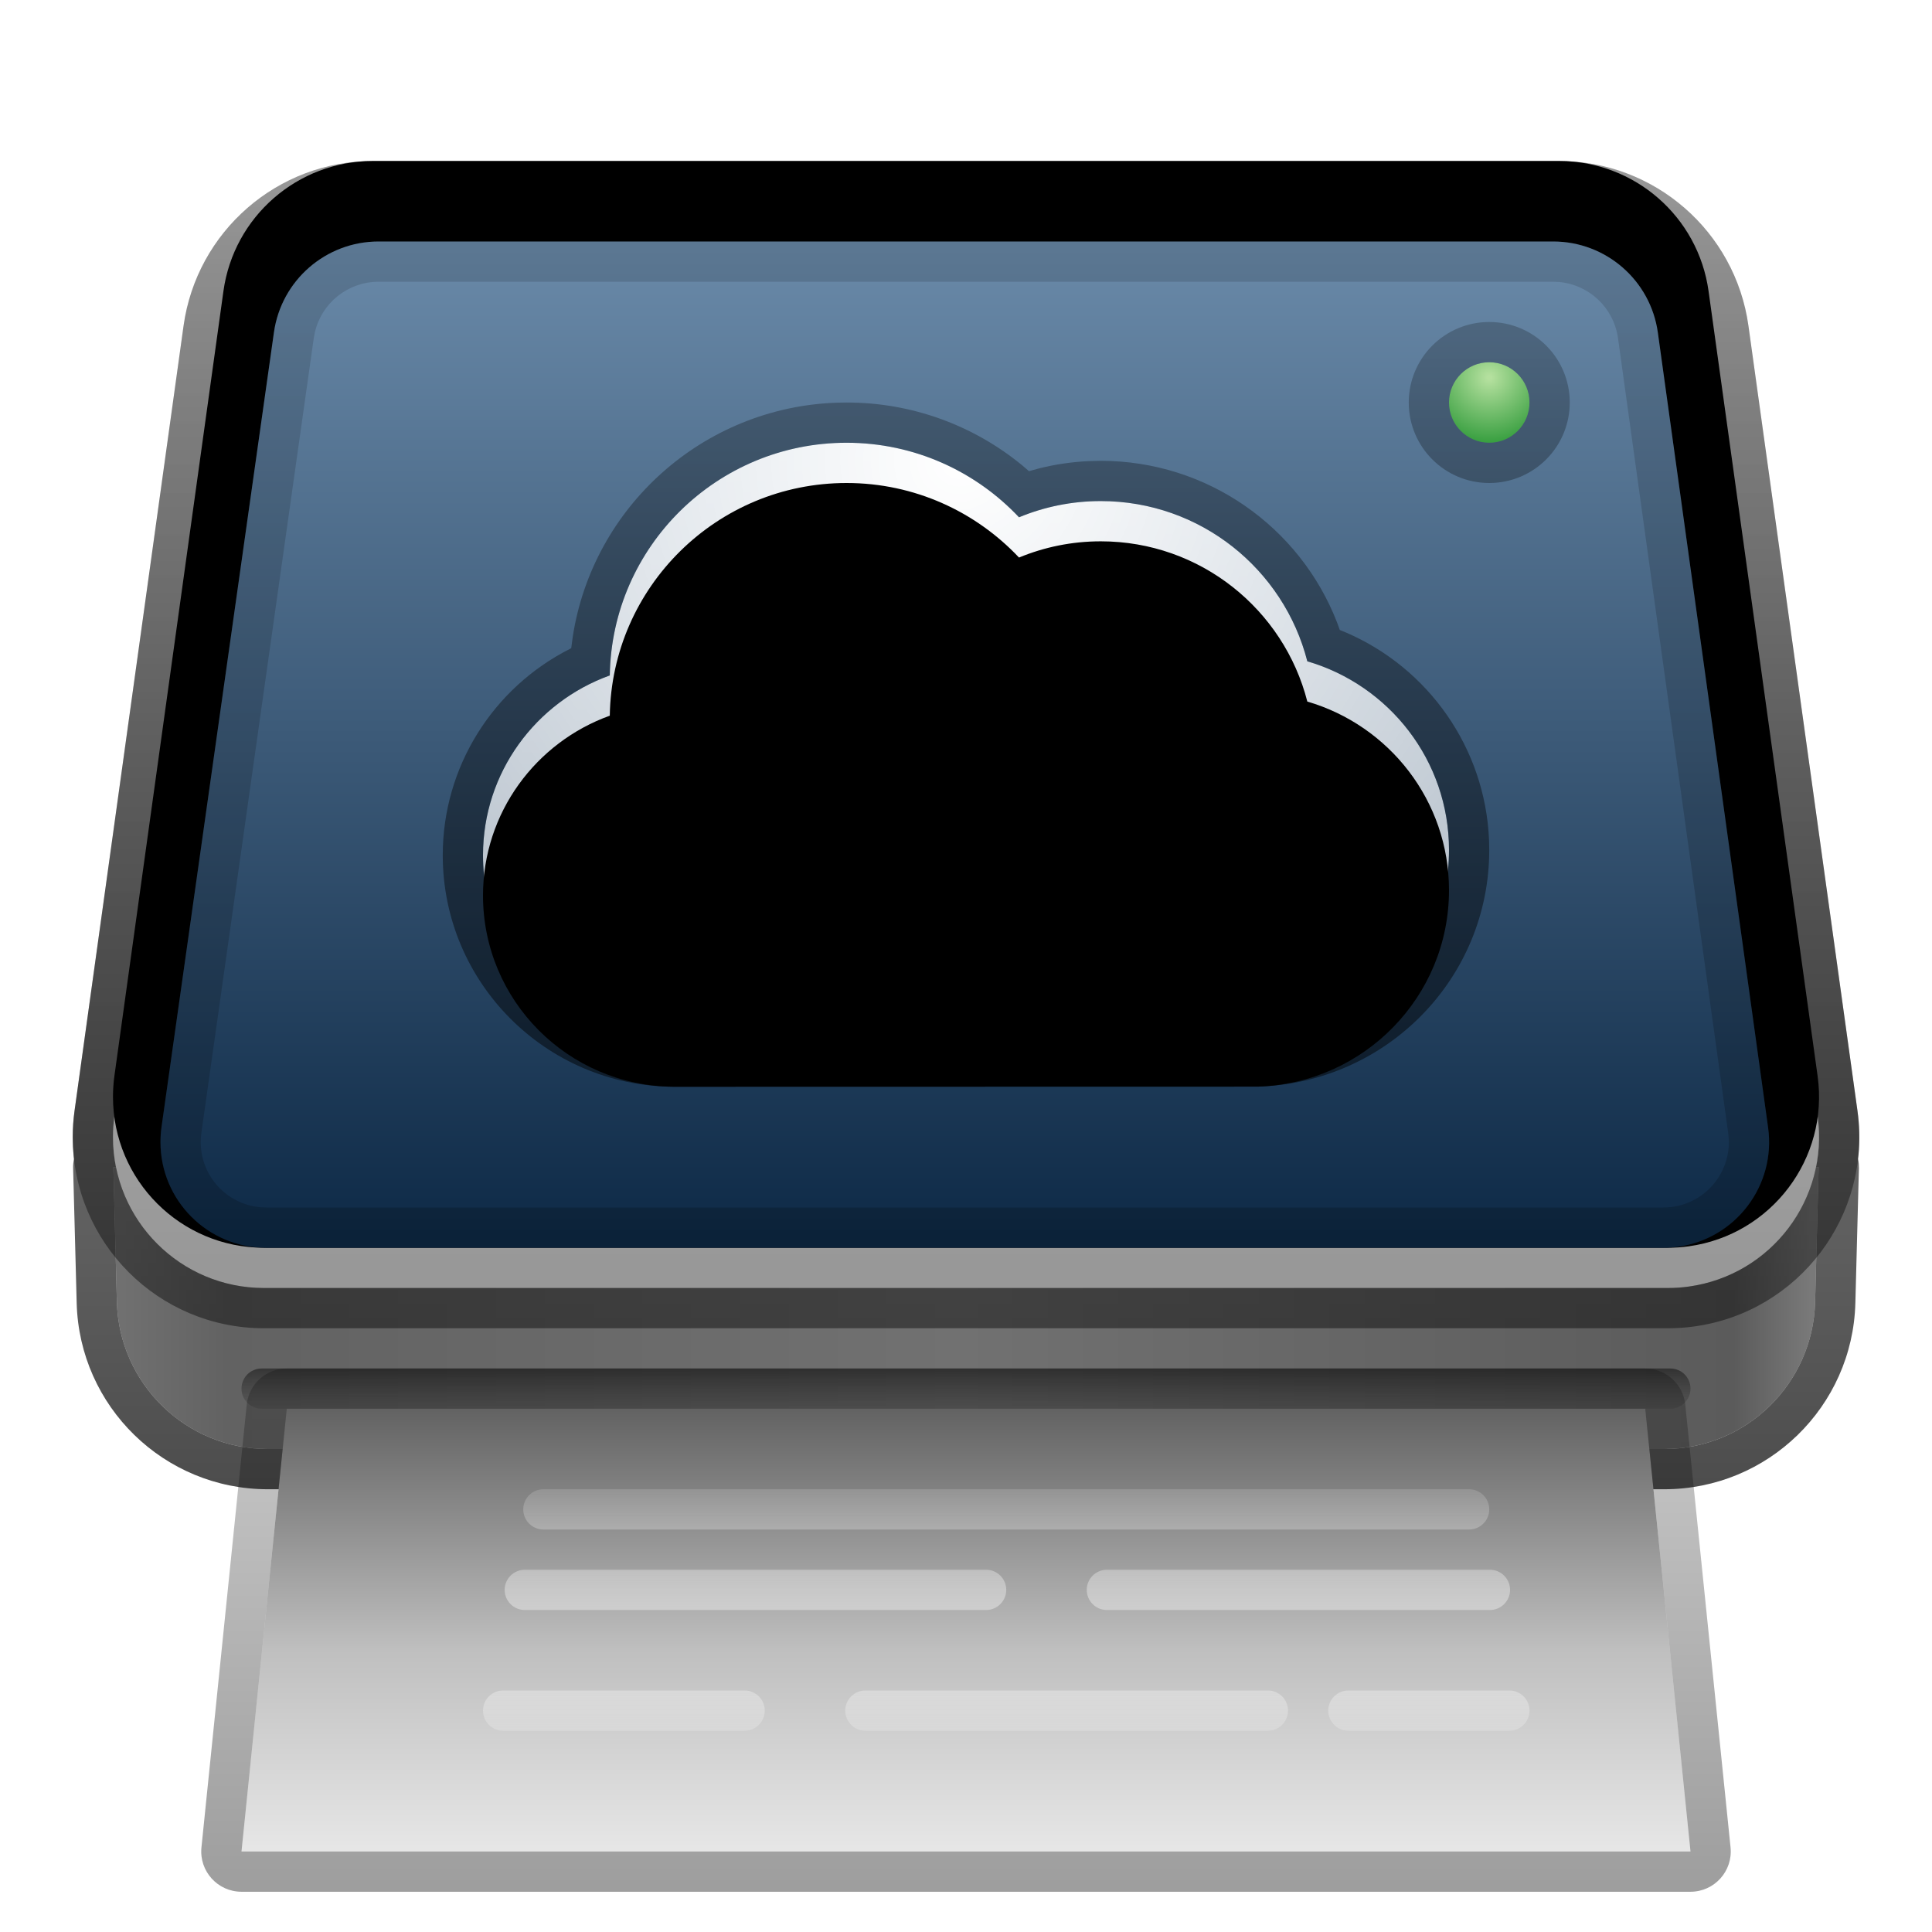 <svg xmlns="http://www.w3.org/2000/svg" xmlns:xlink="http://www.w3.org/1999/xlink" width="48" height="48" viewBox="0 0 48 48">
  <defs>
    <filter id="deepin-cloud-print-configurator-a" width="128.9%" height="130.2%" x="-14.4%" y="-15.1%" filterUnits="objectBoundingBox">
      <feOffset dy="1" in="SourceAlpha" result="shadowOffsetOuter1"/>
      <feGaussianBlur in="shadowOffsetOuter1" result="shadowBlurOuter1" stdDeviation="1"/>
      <feColorMatrix in="shadowBlurOuter1" result="shadowMatrixOuter1" values="0 0 0 0 0   0 0 0 0 0   0 0 0 0 0  0 0 0 0.2 0"/>
      <feMerge>
        <feMergeNode in="shadowMatrixOuter1"/>
        <feMergeNode in="SourceGraphic"/>
      </feMerge>
    </filter>
    <linearGradient id="deepin-cloud-print-configurator-b" x1="0%" x2="100%" y1="100%" y2="100%">
      <stop offset="0%" stop-color="#707070"/>
      <stop offset="6.212%" stop-color="#626262"/>
      <stop offset="49.592%" stop-color="#717171"/>
      <stop offset="95.462%" stop-color="#5B5B5B"/>
      <stop offset="100%" stop-color="#797979"/>
    </linearGradient>
    <linearGradient id="deepin-cloud-print-configurator-c" x1="50%" x2="50%" y1="0%" y2="100%">
      <stop offset=".082%" stop-opacity=".334"/>
      <stop offset="100%" stop-opacity=".7"/>
    </linearGradient>
    <linearGradient id="deepin-cloud-print-configurator-d" x1="50%" x2="50%" y1="0%" y2="144.712%">
      <stop offset="0%" stop-opacity=".461"/>
      <stop offset="100%" stop-color="#595959" stop-opacity=".195"/>
    </linearGradient>
    <linearGradient id="deepin-cloud-print-configurator-e" x1="50%" x2="50%" y1="0%" y2="98.356%">
      <stop offset="0%" stop-color="#C7C7C7"/>
      <stop offset="100%" stop-color="#989898"/>
    </linearGradient>
    <path id="deepin-cloud-print-configurator-f" d="M8.015,1 L37.485,1 C39.357,1 40.942,2.38 41.199,4.234 L43.908,23.734 C44.192,25.785 42.76,27.679 40.709,27.964 C40.538,27.988 40.366,28 40.193,28 L5.307,28 C3.236,28 1.557,26.321 1.557,24.25 C1.557,24.077 1.569,23.905 1.592,23.734 L4.301,4.234 C4.558,2.38 6.143,1 8.015,1 Z"/>
    <filter id="deepin-cloud-print-configurator-g" width="99.7%" height="103.7%" x=".1%" y="-1.9%" filterUnits="objectBoundingBox">
      <feOffset dy="-1" in="SourceAlpha" result="shadowOffsetInner1"/>
      <feComposite in="shadowOffsetInner1" in2="SourceAlpha" k2="-1" k3="1" operator="arithmetic" result="shadowInnerInner1"/>
      <feColorMatrix in="shadowInnerInner1" values="0 0 0 0 1   0 0 0 0 1   0 0 0 0 1  0 0 0 0.5 0"/>
    </filter>
    <linearGradient id="deepin-cloud-print-configurator-h" x1="50%" x2="50%" y1="0%" y2="100%">
      <stop offset="0%" stop-opacity=".098"/>
      <stop offset="100%" stop-opacity=".434"/>
    </linearGradient>
    <linearGradient id="deepin-cloud-print-configurator-i" x1="50%" x2="50%" y1="0%" y2="98.356%">
      <stop offset="0%" stop-color="#6A8AA9"/>
      <stop offset="100%" stop-color="#0E2A47"/>
    </linearGradient>
    <linearGradient id="deepin-cloud-print-configurator-j" x1="50%" x2="50%" y1="4.155%" y2="99.82%">
      <stop offset="0%" stop-opacity=".132"/>
      <stop offset="100%" stop-opacity=".192"/>
    </linearGradient>
    <radialGradient id="deepin-cloud-print-configurator-k" cx="50%" cy="18.931%" r="100%" fx="50%" fy="18.931%">
      <stop offset="2.576%" stop-color="#B4E09E"/>
      <stop offset="100%" stop-color="#1A8F29"/>
    </radialGradient>
    <linearGradient id="deepin-cloud-print-configurator-l" x1="50%" x2="50%" y1="8.649%" y2="131.475%">
      <stop offset="0%" stop-opacity=".215"/>
      <stop offset="100%" stop-opacity=".306"/>
    </linearGradient>
    <radialGradient id="deepin-cloud-print-configurator-m" cx="49.359%" cy="2.679%" r="125.311%" fx="49.359%" fy="2.679%" gradientTransform="matrix(.625 .001 -.001 1 .185 0)">
      <stop offset="0%" stop-color="#FFF"/>
      <stop offset="99.984%" stop-color="#FFF" stop-opacity=".614"/>
    </radialGradient>
    <path id="deepin-cloud-print-configurator-n" d="M31.23,12.43 C30.646,10.143 28.573,8.449 26.098,8.449 C25.378,8.449 24.693,8.593 24.067,8.852 C22.994,7.714 21.473,7 19.783,7 C16.563,7 13.95,9.581 13.9,12.781 C12.065,13.442 10.75,15.19 10.75,17.248 C10.75,19.859 12.86,21.976 15.472,22 L29.999,21.997 C32.636,21.918 34.75,19.766 34.75,17.117 C34.75,14.896 33.264,13.024 31.23,12.43 Z"/>
    <filter id="deepin-cloud-print-configurator-o" width="104.2%" height="106.7%" x="-2.1%" y="-3.3%" filterUnits="objectBoundingBox">
      <feOffset dy="1" in="SourceAlpha" result="shadowOffsetInner1"/>
      <feComposite in="shadowOffsetInner1" in2="SourceAlpha" k2="-1" k3="1" operator="arithmetic" result="shadowInnerInner1"/>
      <feColorMatrix in="shadowInnerInner1" values="0 0 0 0 1   0 0 0 0 1   0 0 0 0 1  0 0 0 1 0"/>
    </filter>
    <linearGradient id="deepin-cloud-print-configurator-p" x1="50%" x2="50%" y1="0%" y2="95.99%">
      <stop offset="0%" stop-opacity=".276"/>
      <stop offset="100%" stop-opacity=".489"/>
    </linearGradient>
    <linearGradient id="deepin-cloud-print-configurator-q" x1="47.778%" x2="47.778%" y1="0%" y2="127.734%">
      <stop offset="0%" stop-color="#626262"/>
      <stop offset="42.634%" stop-color="#BFBFBF"/>
      <stop offset="100%" stop-color="#FFF"/>
    </linearGradient>
    <linearGradient id="deepin-cloud-print-configurator-r" x1="54.444%" x2="54.444%" y1="-18.525%" y2="105.168%">
      <stop offset="0%" stop-opacity=".177"/>
      <stop offset="100%" stop-opacity=".391"/>
    </linearGradient>
    <linearGradient id="deepin-cloud-print-configurator-s" x1="50%" x2="50%" y1="0%" y2="100%">
      <stop offset="0%" stop-color="#EEE" stop-opacity=".17"/>
      <stop offset="100%" stop-color="#D8D8D8"/>
    </linearGradient>
  </defs>
  <g fill="none" fill-rule="evenodd" filter="url(#deepin-cloud-print-configurator-a)" transform="translate(1.25 3)">
    <path fill="url(#deepin-cloud-print-configurator-b)" d="M37.485,1 C39.357,1 40.942,2.38 41.199,4.234 L43.908,23.734 C43.968,24.168 43.951,24.595 43.868,25.001 L43.934,25 L43.846,28.349 C43.793,30.381 42.13,32 40.097,32 L5.403,32 C3.37,32 1.708,30.38 1.654,28.348 L1.567,25 L1.632,25.001 C1.583,24.758 1.557,24.507 1.557,24.25 C1.557,24.077 1.569,23.905 1.592,23.734 L4.301,4.234 C4.558,2.38 6.143,1 8.015,1 L37.485,1 Z"/>
    <path fill="url(#deepin-cloud-print-configurator-c)" fill-rule="nonzero" d="M37.485,0 L8.015,0 C5.644,0 3.636,1.748 3.31,4.097 L0.602,23.597 C0.572,23.813 0.557,24.031 0.557,24.25 L0.563,24.49 L0.581,24.729 L0.588,24.793 L0.586,24.806 C0.572,24.877 0.565,24.951 0.567,25.026 L0.655,28.374 C0.722,30.948 2.828,33 5.403,33 L40.097,33 C42.672,33 44.778,30.949 44.846,28.375 L44.934,25.026 L44.93,24.914 L44.924,24.859 L44.911,24.79 L44.925,24.672 C44.957,24.316 44.948,23.956 44.898,23.597 L42.19,4.097 C41.864,1.748 39.856,0 37.485,0 Z M37.485,1 C39.357,1 40.942,2.38 41.199,4.234 L43.908,23.734 C43.968,24.168 43.951,24.595 43.868,25.001 L43.934,25 L43.846,28.349 C43.793,30.381 42.13,32 40.097,32 L5.403,32 C3.37,32 1.708,30.38 1.654,28.348 L1.567,25 L1.632,25.001 C1.583,24.758 1.557,24.507 1.557,24.25 C1.557,24.077 1.569,23.905 1.592,23.734 L4.301,4.234 C4.558,2.38 6.143,1 8.015,1 L37.485,1 Z"/>
    <path fill="url(#deepin-cloud-print-configurator-d)" fill-rule="nonzero" d="M5.25,30 L40.25,30 C40.526,30 40.75,30.224 40.75,30.5 C40.75,30.776 40.526,31 40.25,31 L5.25,31 C4.974,31 4.75,30.776 4.75,30.5 C4.75,30.224 4.974,30 5.25,30 Z"/>
    <use fill="url(#deepin-cloud-print-configurator-e)" xlink:href="#deepin-cloud-print-configurator-f"/>
    <use fill="#000" filter="url(#deepin-cloud-print-configurator-g)" xlink:href="#deepin-cloud-print-configurator-f"/>
    <path fill="url(#deepin-cloud-print-configurator-h)" fill-rule="nonzero" d="M37.485,0 L8.015,0 C5.644,0 3.636,1.748 3.31,4.097 L0.602,23.597 C0.572,23.813 0.557,24.031 0.557,24.25 C0.557,26.873 2.683,29 5.307,29 L40.193,29 C40.412,29 40.63,28.985 40.847,28.955 C43.445,28.594 45.259,26.195 44.898,23.597 L42.19,4.097 C41.864,1.748 39.856,0 37.485,0 Z M37.485,1 C39.357,1 40.942,2.38 41.199,4.234 L43.908,23.734 C44.192,25.785 42.76,27.679 40.709,27.964 C40.538,27.988 40.366,28 40.193,28 L5.307,28 C3.236,28 1.557,26.321 1.557,24.25 C1.557,24.077 1.569,23.905 1.592,23.734 L4.301,4.234 C4.558,2.38 6.143,1 8.015,1 L37.485,1 Z"/>
    <path fill="url(#deepin-cloud-print-configurator-i)" d="M8.155,2 L37.339,2 C38.649,2 39.759,2.966 39.939,4.264 L42.678,24.014 C42.877,25.45 41.874,26.776 40.438,26.975 C40.319,26.992 40.198,27 40.078,27 L5.362,27 C3.912,27 2.737,25.825 2.737,24.375 C2.737,24.252 2.745,24.129 2.762,24.007 L5.556,4.257 C5.739,2.963 6.847,2 8.155,2 Z"/>
    <path fill="url(#deepin-cloud-print-configurator-j)" fill-rule="nonzero" d="M37.339,2 C38.649,2 39.759,2.966 39.939,4.264 L42.678,24.014 C42.877,25.45 41.874,26.776 40.438,26.975 C40.319,26.992 40.198,27 40.078,27 L5.362,27 C3.912,27 2.737,25.825 2.737,24.375 C2.737,24.252 2.745,24.129 2.762,24.007 L5.556,4.257 C5.739,2.963 6.847,2 8.155,2 L37.339,2 Z M37.339,3 L8.155,3 C7.393,3 6.74,3.528 6.572,4.258 L6.546,4.397 L3.753,24.147 C3.742,24.223 3.737,24.299 3.737,24.375 C3.737,25.225 4.39,25.923 5.221,25.994 L5.362,26 L40.078,26 C40.152,26 40.227,25.995 40.301,25.985 C41.141,25.868 41.741,25.13 41.701,24.299 L41.687,24.152 L38.949,4.402 C38.844,3.646 38.229,3.071 37.481,3.006 L37.339,3 Z"/>
    <circle cx="35.75" cy="6" r="1" fill="url(#deepin-cloud-print-configurator-k)"/>
    <path fill="url(#deepin-cloud-print-configurator-l)" fill-rule="nonzero" d="M35.75,4 C34.645,4 33.75,4.895 33.75,6 C33.75,7.105 34.645,8 35.75,8 C36.855,8 37.75,7.105 37.75,6 C37.75,4.895 36.855,4 35.75,4 Z M35.75,5 C36.302,5 36.75,5.448 36.75,6 C36.75,6.552 36.302,7 35.75,7 C35.198,7 34.75,6.552 34.75,6 C34.75,5.448 35.198,5 35.75,5 Z"/>
    <g fill-rule="nonzero">
      <use fill="url(#deepin-cloud-print-configurator-m)" xlink:href="#deepin-cloud-print-configurator-n"/>
      <use fill="#000" filter="url(#deepin-cloud-print-configurator-o)" xlink:href="#deepin-cloud-print-configurator-n"/>
    </g>
    <path fill="url(#deepin-cloud-print-configurator-p)" fill-rule="nonzero" d="M19.544,6.004 C16.212,6.118 13.476,8.597 12.98,11.82 L12.942,12.104 L12.904,12.124 C11,13.089 9.75,15.049 9.75,17.248 C9.75,20.406 12.301,22.971 15.463,23 L29.999,22.997 C33.212,22.901 35.75,20.301 35.75,17.117 L35.745,16.872 C35.65,14.589 34.243,12.599 32.191,11.715 L32.037,11.652 L31.971,11.47 C31.048,9.085 28.738,7.449 26.098,7.449 L25.786,7.457 C25.37,7.477 24.961,7.538 24.562,7.638 L24.315,7.706 L24.145,7.56 C22.93,6.563 21.401,6 19.783,6 L19.544,6.004 Z M19.783,7 C21.473,7 22.994,7.714 24.067,8.852 C24.693,8.593 25.378,8.449 26.098,8.449 C28.573,8.449 30.646,10.143 31.23,12.43 C33.264,13.024 34.75,14.896 34.75,17.117 C34.75,19.693 32.752,21.798 30.218,21.986 L29.999,21.997 L15.472,22 C12.86,21.976 10.75,19.859 10.75,17.248 C10.75,15.19 12.065,13.442 13.9,12.781 C13.95,9.581 16.563,7 19.783,7 Z"/>
    <polygon fill="url(#deepin-cloud-print-configurator-q)" fill-rule="nonzero" points="5.875 31 39.625 31 40.75 42 4.75 42"/>
    <path fill="url(#deepin-cloud-print-configurator-r)" fill-rule="nonzero" d="M39.625,30 L5.875,30 C5.362,30 4.932,30.388 4.88,30.898 L3.755,41.898 C3.695,42.488 4.157,43 4.75,43 L40.75,43 C41.343,43 41.805,42.488 41.745,41.898 L40.62,30.898 C40.568,30.388 40.138,30 39.625,30 Z M39.625,31 L40.75,42 L4.75,42 L5.875,31 L39.625,31 Z"/>
    <path fill="url(#deepin-cloud-print-configurator-s)" d="M30.25,38 C30.526,38 30.75,38.224 30.75,38.5 C30.75,38.776 30.526,39 30.25,39 L20.25,39 C19.974,39 19.75,38.776 19.75,38.5 C19.75,38.224 19.974,38 20.25,38 L30.25,38 Z M36.25,38 C36.526,38 36.75,38.224 36.75,38.5 C36.75,38.776 36.526,39 36.25,39 L32.25,39 C31.974,39 31.75,38.776 31.75,38.5 C31.75,38.224 31.974,38 32.25,38 L36.25,38 Z M17.25,38 C17.526,38 17.75,38.224 17.75,38.5 C17.75,38.776 17.526,39 17.25,39 L11.25,39 C10.974,39 10.75,38.776 10.75,38.5 C10.75,38.224 10.974,38 11.25,38 L17.25,38 Z M23.25,35 C23.526,35 23.75,35.224 23.75,35.5 C23.75,35.776 23.526,36 23.25,36 L11.788,36 C11.512,36 11.288,35.776 11.288,35.5 C11.288,35.224 11.512,35 11.788,35 L23.25,35 Z M35.767,35 C36.043,35 36.267,35.224 36.267,35.5 C36.267,35.776 36.043,36 35.767,36 L26.25,36 C25.974,36 25.75,35.776 25.75,35.5 C25.75,35.224 25.974,35 26.25,35 L35.767,35 Z M35.25,33 C35.526,33 35.75,33.224 35.75,33.5 C35.75,33.776 35.526,34 35.25,34 L12.25,34 C11.974,34 11.75,33.776 11.75,33.5 C11.75,33.224 11.974,33 12.25,33 L35.25,33 Z"/>
  </g>
</svg>
